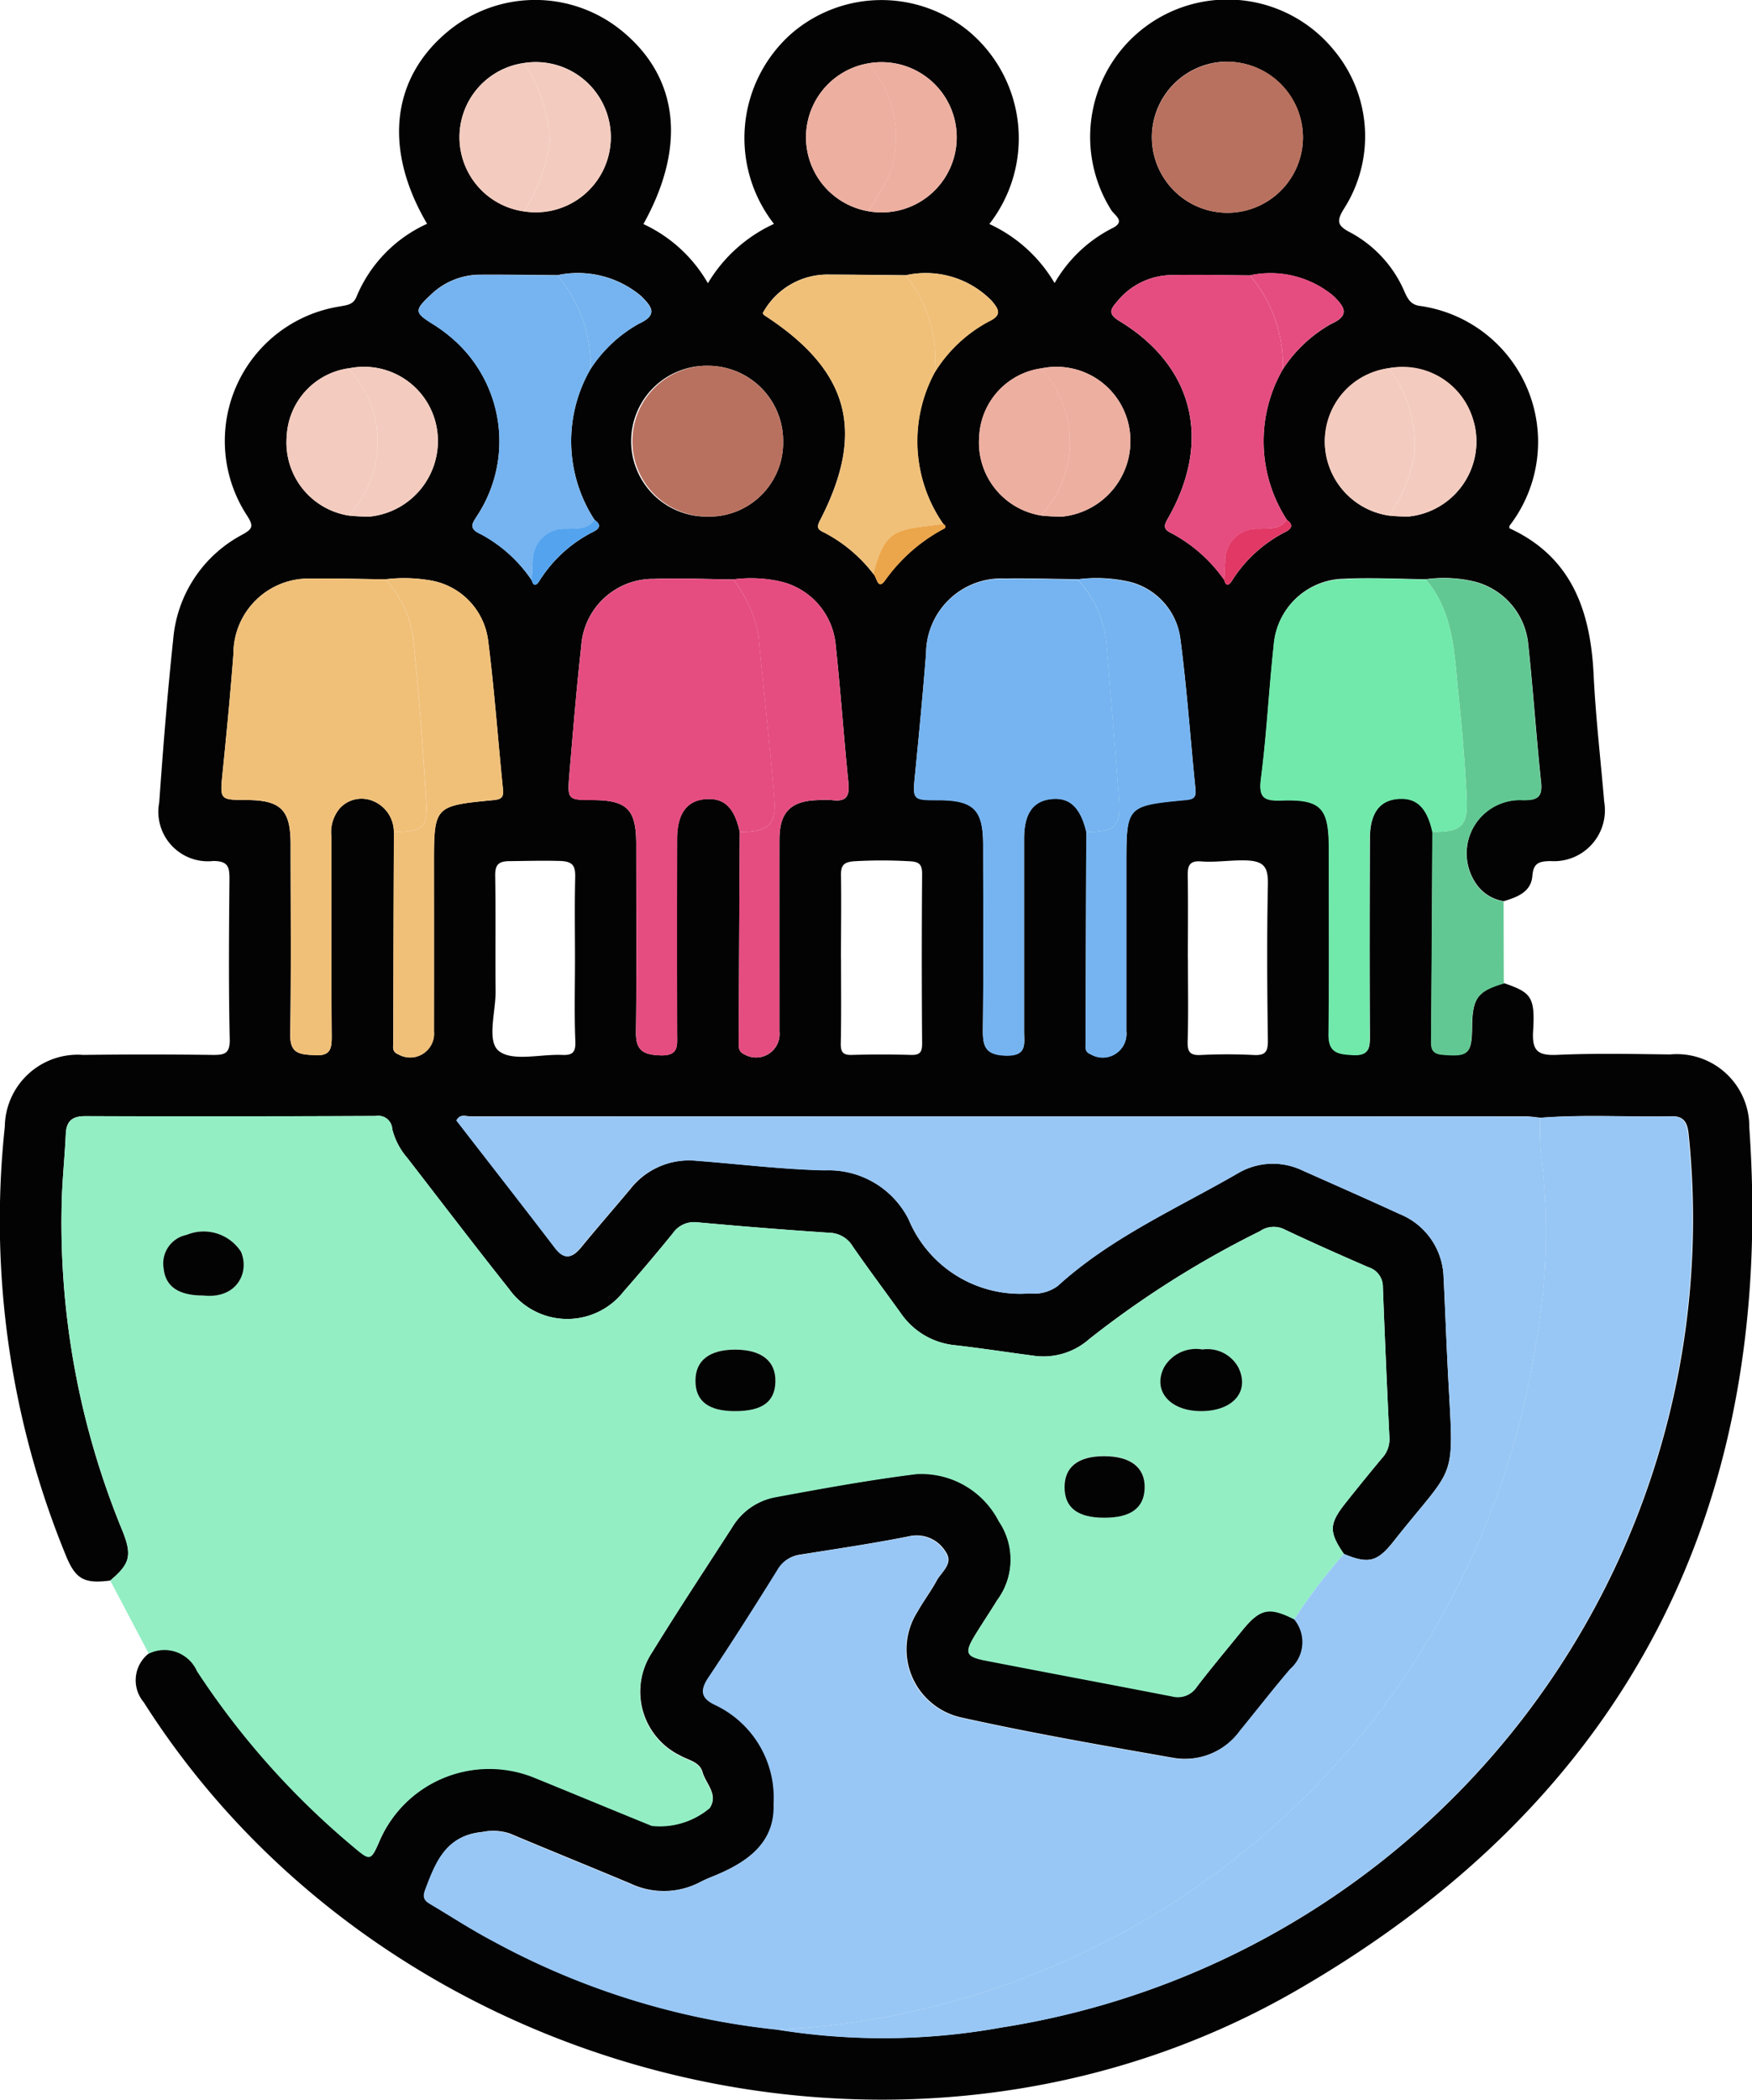 <svg xmlns="http://www.w3.org/2000/svg" width="59.079" height="70.78" viewBox="0 0 59.079 70.78">
  <g id="Grupo_937471" data-name="Grupo 937471" transform="translate(-761.111 -776.909)">
    <path id="Trazado_617278" data-name="Trazado 617278" d="M764.829,830.178c-.876.117-1.169-.045-1.493-.835a29.741,29.741,0,0,1-2.063-14.459,2.459,2.459,0,0,1,2.648-2.421q2.175-.028,4.351,0c.407.005.6-.036.585-.54-.04-1.795-.025-3.591-.009-5.386,0-.4-.037-.607-.54-.61a1.67,1.67,0,0,1-1.828-1.973c.131-1.836.276-3.672.472-5.5a4.4,4.4,0,0,1,2.342-3.532c.359-.2.359-.3.151-.631a4.59,4.59,0,0,1,3.132-7.055c.223-.044.447-.051.555-.325a4.655,4.655,0,0,1,2.381-2.459c-1.461-2.48-1.215-4.858.647-6.438a4.617,4.617,0,0,1,5.908-.075c1.93,1.569,2.2,3.9.739,6.522a4.862,4.862,0,0,1,2.175,1.994,5.041,5.041,0,0,1,2.228-2,4.7,4.7,0,0,1,.618-6.439,4.644,4.644,0,0,1,5.911-.085,4.7,4.7,0,0,1,.734,6.528,4.953,4.953,0,0,1,2.2,1.991,4.7,4.7,0,0,1,1.934-1.844c.487-.234.085-.438-.025-.618a4.63,4.63,0,0,1,7.5-5.4,4.532,4.532,0,0,1,.361,5.337c-.29.455-.223.6.217.827a4.09,4.09,0,0,1,1.82,2.007c.113.249.22.426.522.462a4.627,4.627,0,0,1,3.017,7.4c-.01.013-.006.036-.014.09,2.108.967,2.742,2.789,2.845,4.948.068,1.424.236,2.843.355,4.265a1.717,1.717,0,0,1-1.813,2.006c-.383.008-.573.062-.608.5-.043.542-.509.715-.963.851a1.38,1.38,0,0,1-.912-.557,1.8,1.8,0,0,1,1.57-2.85c.465,0,.653-.087.6-.6-.167-1.573-.271-3.154-.442-4.726a2.415,2.415,0,0,0-1.872-2.055,4.469,4.469,0,0,0-1.571-.063c-.919-.009-1.841-.06-2.757-.016a2.415,2.415,0,0,0-2.372,2.254c-.163,1.485-.234,2.981-.427,4.461-.083.64.078.769.687.749,1.341-.043,1.6.251,1.6,1.6,0,2.093.016,4.187-.009,6.279-.007.632.323.675.824.7.553.03.569-.242.566-.661-.014-2.208-.01-4.416,0-6.624,0-.856.329-1.3.962-1.347.618-.046.964.287,1.149,1.105q-.02,3.546-.044,7.093c0,.282.089.4.39.425.86.074.981-.024.989-.918.008-.98.184-1.223,1.077-1.485.911.312,1.05.459.98,1.607-.042.685.164.838.818.809,1.263-.057,2.53-.029,3.8-.014a2.445,2.445,0,0,1,2.672,2.464c.9,12.845-4.148,22.682-15.292,29.095-13.125,7.554-30.751,3.02-38.85-9.727a1.146,1.146,0,0,1,.181-1.651,1.2,1.2,0,0,1,1.625.592,26.925,26.925,0,0,0,5.255,5.908c.6.505.6.5.918-.231a4.038,4.038,0,0,1,5.15-2.106c1.339.545,2.674,1.1,4.014,1.644a2.609,2.609,0,0,0,1.945-.594c.3-.453-.131-.812-.243-1.208-.1-.35-.48-.4-.752-.557a2.394,2.394,0,0,1-.949-3.477c.879-1.429,1.806-2.828,2.715-4.238a2.166,2.166,0,0,1,1.437-1c1.581-.293,3.167-.58,4.761-.782a2.932,2.932,0,0,1,2.786,1.59,2.3,2.3,0,0,1-.056,2.662c-.242.391-.5.774-.738,1.165-.373.606-.327.738.353.87,2.1.408,4.2.8,6.294,1.208a.757.757,0,0,0,.827-.329c.491-.638,1.008-1.255,1.515-1.88.614-.755.917-.821,1.767-.391a1.2,1.2,0,0,1-.128,1.676c-.586.679-1.134,1.391-1.7,2.084a2.3,2.3,0,0,1-2.252.92c-2.4-.422-4.8-.838-7.174-1.366a2.349,2.349,0,0,1-1.46-3.552c.2-.36.455-.693.651-1.056.163-.3.583-.574.3-.973a1.14,1.14,0,0,0-1.241-.52c-1.216.243-2.445.423-3.67.618a1.019,1.019,0,0,0-.755.521c-.754,1.209-1.518,2.412-2.311,3.6-.306.457-.264.721.248.953a3.451,3.451,0,0,1,1.943,3.318c.053,1.346-.941,2-2.072,2.455-.149.06-.3.124-.44.2a2.639,2.639,0,0,1-2.328.038c-1.354-.569-2.716-1.118-4.07-1.688a1.785,1.785,0,0,0-.925-.051c-1.219.116-1.568,1.011-1.922,1.957-.106.284.011.372.2.483.691.411,1.366.852,2.076,1.226a25.563,25.563,0,0,0,9.6,2.994,22.336,22.336,0,0,0,7.55-.071,27.583,27.583,0,0,0,23.172-30.1c-.036-.374-.148-.62-.571-.611-1.47.032-2.942-.066-4.412.051-.182-.017-.364-.048-.546-.048q-17.784,0-35.568,0c-.14,0-.323-.094-.441.136,1.1,1.426,2.221,2.858,3.325,4.3.321.419.579.335.875-.026.54-.659,1.1-1.3,1.647-1.953a2.53,2.53,0,0,1,2.251-.961c1.446.111,2.889.291,4.336.323A3.019,3.019,0,0,1,791.748,818a4.076,4.076,0,0,0,4.086,2.5,1.355,1.355,0,0,0,.945-.251c1.792-1.631,4-2.6,6.065-3.792a2.313,2.313,0,0,1,2.189-.1c1.091.486,2.184.966,3.268,1.465a2.369,2.369,0,0,1,1.489,2.146c.055,1.057.091,2.116.146,3.173.2,3.839.329,2.982-1.842,5.728-.546.69-.849.752-1.667.412-.51-.741-.5-1.011.055-1.714q.6-.756,1.218-1.5a.942.942,0,0,0,.264-.681q-.124-2.55-.222-5.1a.688.688,0,0,0-.484-.667c-.947-.411-1.892-.829-2.825-1.271a.811.811,0,0,0-.835.055,32.571,32.571,0,0,0-5.754,3.634,2.334,2.334,0,0,1-1.928.557c-.866-.113-1.729-.249-2.6-.347a2.513,2.513,0,0,1-1.836-1.088c-.538-.746-1.088-1.483-1.612-2.238a.94.94,0,0,0-.779-.463c-1.491-.1-2.982-.219-4.47-.354a.87.87,0,0,0-.824.375q-.806.99-1.649,1.95a2.414,2.414,0,0,1-3.875-.084c-1.159-1.458-2.287-2.94-3.428-4.413a2.359,2.359,0,0,1-.506-.969.471.471,0,0,0-.553-.443q-4.9.025-9.8.006c-.426,0-.636.157-.655.6-.033.781-.122,1.56-.138,2.341a27.185,27.185,0,0,0,2.021,10.968C765.581,829.328,765.509,829.6,764.829,830.178Zm25.558-51.133a2.528,2.528,0,0,0,0,4.982,2.532,2.532,0,1,0,0-4.982Zm5.823,15.238a5.683,5.683,0,0,0,.749.034,2.559,2.559,0,0,0,2.253-2.845,2.493,2.493,0,0,0-3.008-2.143,2.438,2.438,0,0,0-2.074,2.3A2.492,2.492,0,0,0,796.209,794.282Zm11.737,0a5.25,5.25,0,0,0,.681.031,2.54,2.54,0,0,0,2.228-2.982,2.562,2.562,0,0,0-5.07.426A2.533,2.533,0,0,0,807.946,794.286Zm-29.165-15.252a2.524,2.524,0,0,0,0,5,2.531,2.531,0,1,0,0-5Zm-5.927,10.293a2.434,2.434,0,0,0-2.076,2.3,2.49,2.49,0,0,0,2.079,2.659,5.661,5.661,0,0,0,.749.034,2.56,2.56,0,0,0,2.253-2.844A2.492,2.492,0,0,0,772.854,789.328Zm6.19,7.14c.059.235.167.162.252.028a4.575,4.575,0,0,1,1.832-1.666c.217-.109.252-.244.032-.393a4.859,4.859,0,0,1-.141-5.079,4.641,4.641,0,0,1,1.634-1.535c.664-.3.427-.582.084-.927a3.316,3.316,0,0,0-2.829-.71c-.873-.006-1.747-.022-2.62-.016a2.406,2.406,0,0,0-1.676.7c-.532.5-.52.58.083.956a5.068,5.068,0,0,1,.56.4,4.578,4.578,0,0,1,.97,6.029c-.164.269-.36.453.1.659A4.8,4.8,0,0,1,779.044,796.468Zm12.6-10.28c-.849-.007-1.7-.021-2.548-.021a2.48,2.48,0,0,0-2.266,1.3c.023.031.032.055.049.067,2.871,1.862,3.435,3.916,1.877,6.926-.127.245-.051.307.133.394a4.978,4.978,0,0,1,1.671,1.4c.123.1.14.58.4.21a5.716,5.716,0,0,1,1.99-1.739c.06-.032.042-.115-.034-.152a4.887,4.887,0,0,1-.3-5.092,4.8,4.8,0,0,1,1.827-1.733c.466-.216.349-.41.106-.7A3.112,3.112,0,0,0,791.645,786.188Zm10.75,10.276c.065.249.18.146.259.022a4.587,4.587,0,0,1,1.806-1.647c.208-.107.275-.239.049-.4a4.863,4.863,0,0,1-.142-5.077A4.672,4.672,0,0,1,806,787.826c.668-.3.424-.592.083-.935a3.318,3.318,0,0,0-2.827-.7c-.895-.005-1.79-.031-2.684-.01a2.4,2.4,0,0,0-1.793.893c-.231.265-.318.414.088.661,2.5,1.52,3.112,4.039,1.636,6.63-.142.249-.187.376.114.516A5.1,5.1,0,0,1,802.4,796.464Zm-28,8.484q-.014,3.554-.025,7.108c0,.146-.047.308.173.393a.805.805,0,0,0,1.2-.775q.005-2.8,0-5.592c0-2.005,0-2.009,1.978-2.2.243-.024.382-.057.351-.354-.169-1.67-.287-3.345-.5-5.01a2.356,2.356,0,0,0-2.032-2.057,5.108,5.108,0,0,0-1.443-.023c-.828-.009-1.656-.039-2.484-.024a2.534,2.534,0,0,0-2.631,2.536c-.1,1.33-.23,2.659-.364,3.987-.094.935-.108.934.816.939,1.147.007,1.475.335,1.476,1.486,0,2.141.021,4.283-.012,6.423-.01.657.335.661.822.691.544.034.578-.222.575-.654-.017-2.233-.006-4.466-.009-6.7a1.253,1.253,0,0,1,.278-.963.993.993,0,0,1,1.01-.29A1.129,1.129,0,0,1,774.393,804.948Zm23.062-8.514c-.826-.009-1.653-.038-2.479-.024a2.536,2.536,0,0,0-2.639,2.522c-.107,1.351-.235,2.7-.369,4.048-.088.891-.1.89.794.894,1.188.006,1.5.322,1.5,1.523,0,2.068.016,4.137-.009,6.2-.007.577.083.867.774.885.733.02.615-.4.615-.823q0-3.24,0-6.48c0-.829.287-1.258.88-1.337.637-.084,1.02.262,1.218,1.1q-.013,3.554-.023,7.108c0,.146-.047.307.174.391a.8.8,0,0,0,1.2-.777q0-2.8,0-5.592c0-2.007,0-2.011,1.98-2.2.243-.024.382-.056.352-.352-.172-1.692-.289-3.392-.51-5.077a2.276,2.276,0,0,0-1.883-1.958A4.88,4.88,0,0,0,797.455,796.433Zm-11.4,8.512q-.019,3.549-.036,7.1c0,.157-.011.311.187.4a.791.791,0,0,0,1.187-.764c0-2.16,0-4.32,0-6.48,0-.92.388-1.3,1.3-1.322a2.978,2.978,0,0,1,.482,0c.465.063.59-.13.544-.581-.16-1.576-.268-3.158-.439-4.732a2.417,2.417,0,0,0-1.871-2.06,4.567,4.567,0,0,0-1.573-.066c-.9-.009-1.793-.051-2.687-.018a2.426,2.426,0,0,0-2.44,2.257c-.16,1.438-.277,2.881-.4,4.323-.072.868-.058.869.79.874,1.153.006,1.463.316,1.464,1.478,0,2.115.017,4.23-.009,6.345-.008.621.247.761.822.781.635.022.565-.339.564-.736q-.006-3.276,0-6.552c0-.856.329-1.3.963-1.347S785.878,804.132,786.055,804.945Zm16.433-25.956a2.547,2.547,0,1,0,2.557,2.532A2.568,2.568,0,0,0,802.488,778.989ZM784.971,794.32a2.491,2.491,0,0,0,2.548-2.515A2.533,2.533,0,0,0,785,789.237a2.542,2.542,0,1,0-.032,5.083Zm4.5,14.914c0,.941.012,1.882-.008,2.823-.006.29.052.415.367.406.665-.018,1.331-.019,2,0,.306.009.378-.094.376-.392q-.022-2.857,0-5.714c0-.344-.128-.407-.442-.422a16.253,16.253,0,0,0-1.829,0c-.36.024-.473.122-.465.48C789.484,807.353,789.47,808.294,789.468,809.235Zm-8.971.017c0-.918-.016-1.836.007-2.753.01-.392-.06-.558-.515-.572-.566-.017-1.127,0-1.691.006-.4,0-.5.137-.491.516.021,1.285,0,2.57.013,3.854.01.7-.311,1.7.113,2.031.459.36,1.4.1,2.127.13.352.016.464-.082.449-.459C780.474,811.088,780.5,810.169,780.5,809.252Zm20.669-.01c0,.918.018,1.836-.009,2.753-.01.35.06.491.438.472a17.721,17.721,0,0,1,1.789,0c.4.02.483-.114.478-.5-.025-1.744-.036-3.488,0-5.231.013-.6-.117-.814-.769-.828-.5-.011-.992.072-1.484.034-.385-.029-.456.141-.45.479C801.178,807.36,801.167,808.3,801.166,809.242Z" transform="translate(0 0)" fill="#030303"/>
    <path id="Trazado_617279" data-name="Trazado 617279" d="M810.178,929.741c-.85-.43-1.152-.364-1.767.391-.508.625-1.024,1.242-1.515,1.88a.757.757,0,0,1-.827.329c-2.1-.409-4.2-.8-6.295-1.208-.68-.132-.726-.264-.353-.87.241-.391.5-.774.738-1.165a2.3,2.3,0,0,0,.056-2.662,2.931,2.931,0,0,0-2.786-1.59c-1.595.2-3.18.489-4.761.782a2.166,2.166,0,0,0-1.436,1c-.909,1.41-1.836,2.809-2.715,4.238a2.394,2.394,0,0,0,.949,3.478c.272.155.654.207.752.556.112.4.546.754.243,1.208a2.609,2.609,0,0,1-1.945.594c-1.339-.544-2.675-1.1-4.014-1.644a4.038,4.038,0,0,0-5.15,2.106c-.316.735-.317.737-.918.231a26.923,26.923,0,0,1-5.255-5.908,1.2,1.2,0,0,0-1.625-.592l-1.3-2.464c.68-.579.752-.85.386-1.743a27.188,27.188,0,0,1-2.021-10.968c.015-.781.1-1.56.138-2.341.019-.44.229-.6.655-.6q4.9.011,9.8-.006a.471.471,0,0,1,.553.443,2.362,2.362,0,0,0,.506.969c1.14,1.473,2.269,2.954,3.428,4.413a2.414,2.414,0,0,0,3.875.084q.845-.957,1.649-1.95a.869.869,0,0,1,.824-.375c1.489.135,2.979.257,4.47.354a.94.94,0,0,1,.779.463c.525.755,1.075,1.492,1.612,2.238a2.513,2.513,0,0,0,1.836,1.088c.868.1,1.731.234,2.6.347a2.335,2.335,0,0,0,1.928-.557,32.58,32.58,0,0,1,5.754-3.634.811.811,0,0,1,.835-.055c.933.442,1.878.859,2.825,1.271a.688.688,0,0,1,.484.667q.095,2.551.222,5.1a.943.943,0,0,1-.264.681q-.618.742-1.218,1.5c-.559.7-.565.973-.055,1.714A18.949,18.949,0,0,0,810.178,929.741Zm-3.139-7.021c1.075,0,1.649-.666,1.262-1.464a1.186,1.186,0,0,0-1.214-.612,1.248,1.248,0,0,0-1.294.6C805.392,922.027,805.98,922.72,807.038,922.72Zm-33.657-3.9c1.147.128,1.579-.786,1.28-1.473a1.5,1.5,0,0,0-1.831-.567.984.984,0,0,0-.774,1.143C772.121,918.527,772.562,918.821,773.382,918.823Zm30.387,7.49c.9,0,1.347-.327,1.367-1,.02-.692-.475-1.08-1.372-1.076-.868,0-1.33.367-1.329,1.047S802.875,926.311,803.769,926.313ZM791.32,922.72c.914,0,1.346-.311,1.365-.989.02-.7-.471-1.089-1.365-1.085-.861,0-1.331.375-1.331,1.051S790.427,922.719,791.32,922.72Z" transform="translate(-5.426 -98.252)" fill="#93eec4"/>
    <path id="Trazado_617280" data-name="Trazado 617280" d="M934.773,847.349a4.467,4.467,0,0,1,1.571.063,2.415,2.415,0,0,1,1.871,2.055c.171,1.573.275,3.153.442,4.726.055.513-.133.6-.6.6a1.8,1.8,0,0,0-1.57,2.85,1.38,1.38,0,0,0,.912.557q0,1.385.006,2.77c-.893.262-1.068.5-1.077,1.485-.008.893-.129.992-.989.918-.3-.026-.392-.143-.39-.425q.028-3.546.044-7.093c.973.01,1.205-.186,1.159-1.154-.056-1.161-.157-2.321-.278-3.478C935.732,849.872,935.729,848.473,934.773,847.349Z" transform="translate(-125.584 -50.911)" fill="#62c893"/>
    <path id="Trazado_617281" data-name="Trazado 617281" d="M842.073,929.729a18.931,18.931,0,0,1,1.675-2.205c.818.34,1.122.278,1.667-.412,2.171-2.746,2.043-1.89,1.842-5.728-.055-1.057-.091-2.116-.146-3.173a2.369,2.369,0,0,0-1.489-2.146c-1.084-.5-2.178-.979-3.268-1.465a2.313,2.313,0,0,0-2.189.1c-2.066,1.192-4.273,2.161-6.065,3.792a1.356,1.356,0,0,1-.945.251,4.076,4.076,0,0,1-4.086-2.5,3.019,3.019,0,0,0-2.818-1.646c-1.447-.032-2.89-.213-4.336-.323a2.531,2.531,0,0,0-2.251.961c-.545.654-1.107,1.294-1.647,1.953-.3.361-.553.444-.875.026-1.1-1.441-2.221-2.873-3.325-4.3.118-.23.3-.136.441-.136q17.784-.008,35.568,0c.182,0,.364.031.546.048a9.294,9.294,0,0,0,.027,1.241,21.127,21.127,0,0,1-.2,6.5,27.2,27.2,0,0,1-2.911,8.621,27.17,27.17,0,0,1-22.653,14.37,25.565,25.565,0,0,1-9.6-2.993c-.71-.374-1.385-.815-2.076-1.226-.186-.11-.3-.2-.2-.482.354-.946.7-1.841,1.922-1.957a1.785,1.785,0,0,1,.925.051c1.354.57,2.716,1.119,4.07,1.688a2.639,2.639,0,0,0,2.328-.038c.143-.073.291-.137.44-.2,1.13-.451,2.125-1.109,2.072-2.455a3.452,3.452,0,0,0-1.943-3.318c-.512-.231-.555-.5-.248-.953.793-1.184,1.557-2.387,2.311-3.6a1.019,1.019,0,0,1,.755-.52c1.225-.2,2.455-.375,3.67-.618a1.14,1.14,0,0,1,1.241.52c.287.4-.133.671-.3.973-.2.363-.448.7-.651,1.056a2.349,2.349,0,0,0,1.46,3.552c2.376.528,4.777.944,7.174,1.366a2.3,2.3,0,0,0,2.252-.921c.569-.694,1.117-1.4,1.7-2.084A1.2,1.2,0,0,0,842.073,929.729Z" transform="translate(-37.321 -98.24)" fill="#98c7f5"/>
    <path id="Trazado_617282" data-name="Trazado 617282" d="M855.752,943.569a27.171,27.171,0,0,0,22.653-14.37,27.193,27.193,0,0,0,2.911-8.621,21.123,21.123,0,0,0,.2-6.5,9.294,9.294,0,0,1-.026-1.241c1.469-.117,2.941-.02,4.412-.051.423-.009.535.237.571.611A27.583,27.583,0,0,1,863.3,943.5,22.342,22.342,0,0,1,855.752,943.569Z" transform="translate(-68.44 -98.252)" fill="#98c7f5"/>
    <path id="Trazado_617283" data-name="Trazado 617283" d="M920.208,847.363c.956,1.124.96,2.523,1.1,3.875.121,1.157.222,2.317.278,3.478.047.968-.186,1.164-1.159,1.154-.185-.818-.531-1.151-1.149-1.105-.633.047-.96.492-.962,1.347-.005,2.208-.009,4.416,0,6.624,0,.419-.013.69-.566.661-.5-.027-.831-.07-.824-.7.024-2.093.01-4.186.009-6.279,0-1.354-.261-1.647-1.6-1.6-.609.02-.77-.11-.687-.749.192-1.48.264-2.976.427-4.461a2.415,2.415,0,0,1,2.372-2.254C918.368,847.3,919.289,847.355,920.208,847.363Z" transform="translate(-111.019 -50.925)" fill="#70e9ab"/>
    <path id="Trazado_617284" data-name="Trazado 617284" d="M836.143,855.872c-.177-.814-.527-1.151-1.146-1.1-.634.048-.961.491-.963,1.347q-.008,3.276,0,6.552c0,.4.071.758-.565.736-.575-.02-.83-.16-.822-.781.026-2.115.011-4.229.009-6.345,0-1.163-.311-1.472-1.464-1.478-.849,0-.863-.006-.79-.874.12-1.442.237-2.885.4-4.323a2.426,2.426,0,0,1,2.44-2.257c.894-.033,1.791.009,2.687.018a4.559,4.559,0,0,1,.844,1.846c.172,1.839.383,3.674.538,5.513C837.384,855.643,837.106,855.881,836.143,855.872Z" transform="translate(-50.088 -50.927)" fill="#e54d80"/>
    <path id="Trazado_617285" data-name="Trazado 617285" d="M878.24,855.879c-.2-.842-.581-1.189-1.218-1.1-.592.078-.879.507-.88,1.337q0,3.24,0,6.48c0,.425.118.843-.615.823-.692-.019-.781-.308-.774-.885.025-2.068.01-4.136.009-6.2,0-1.2-.314-1.517-1.5-1.523-.894,0-.883,0-.794-.894.134-1.348.262-2.7.369-4.048a2.535,2.535,0,0,1,2.639-2.522c.826-.015,1.653.014,2.479.024a3.761,3.761,0,0,1,.959,2.079q.222,2.617.421,5.235C879.411,855.7,879.257,855.863,878.24,855.879Z" transform="translate(-80.499 -50.928)" fill="#75b4f0"/>
    <path id="Trazado_617286" data-name="Trazado 617286" d="M793.9,855.878a1.129,1.129,0,0,0-.814-1.082.993.993,0,0,0-1.01.29,1.254,1.254,0,0,0-.279.963c0,2.233-.008,4.467.009,6.7,0,.432-.031.687-.575.654-.487-.031-.832-.034-.822-.691.032-2.141.013-4.282.012-6.424,0-1.151-.329-1.479-1.476-1.486-.924-.006-.91,0-.816-.939.134-1.328.26-2.657.364-3.987a2.534,2.534,0,0,1,2.631-2.536c.828-.015,1.656.015,2.484.024a3.506,3.506,0,0,1,.938,1.952c.194,1.812.329,3.632.438,5.452C795.047,855.762,794.9,855.864,793.9,855.878Z" transform="translate(-19.509 -50.93)" fill="#f0c079"/>
    <path id="Trazado_617287" data-name="Trazado 617287" d="M902.252,813.546a4.863,4.863,0,0,0,.142,5.077c-.246.32-.6.281-.943.3a1.071,1.071,0,0,0-1.141,1.112c-.013.206-.02.413-.03.62a5.1,5.1,0,0,0-1.777-1.588c-.3-.14-.256-.267-.114-.516,1.476-2.591.865-5.109-1.636-6.63-.406-.247-.32-.4-.088-.661a2.4,2.4,0,0,1,1.793-.893c.894-.021,1.789,0,2.684.01A4.648,4.648,0,0,1,902.252,813.546Z" transform="translate(-97.884 -24.187)" fill="#e54d80"/>
    <path id="Trazado_617288" data-name="Trazado 617288" d="M857.748,820.437a4.982,4.982,0,0,0-1.671-1.4c-.184-.087-.259-.15-.133-.394,1.558-3.01.994-5.064-1.877-6.926-.017-.011-.027-.035-.05-.067a2.48,2.48,0,0,1,2.266-1.3c.849,0,1.7.014,2.548.021a4.441,4.441,0,0,1,.977,3.293,4.887,4.887,0,0,0,.3,5.092C858.568,818.954,858.151,818.856,857.748,820.437Z" transform="translate(-67.185 -24.183)" fill="#f0c079"/>
    <path id="Trazado_617289" data-name="Trazado 617289" d="M817.887,813.547a4.858,4.858,0,0,0,.141,5.078c-.246.319-.6.28-.944.3a1.073,1.073,0,0,0-1.139,1.116c-.014.207-.022.413-.032.62a4.8,4.8,0,0,0-1.72-1.555c-.46-.206-.264-.39-.1-.659a4.579,4.579,0,0,0-.97-6.029,5.086,5.086,0,0,0-.56-.4c-.6-.376-.615-.454-.083-.956a2.406,2.406,0,0,1,1.676-.7c.873-.006,1.747.01,2.62.016A4.651,4.651,0,0,1,817.887,813.547Z" transform="translate(-36.869 -24.188)" fill="#75b4f0"/>
    <path id="Trazado_617290" data-name="Trazado 617290" d="M808.326,855.847c1-.014,1.145-.116,1.085-1.109-.109-1.82-.244-3.64-.439-5.452a3.5,3.5,0,0,0-.938-1.952,5.108,5.108,0,0,1,1.443.023,2.356,2.356,0,0,1,2.032,2.057c.208,1.665.327,3.34.5,5.01.03.3-.108.329-.351.353-1.979.195-1.978.2-1.978,2.2q0,2.8,0,5.591a.805.805,0,0,1-1.2.775c-.219-.085-.173-.246-.173-.393Q808.309,859.4,808.326,855.847Z" transform="translate(-33.933 -50.899)" fill="#f0c079"/>
    <path id="Trazado_617291" data-name="Trazado 617291" d="M850.643,855.857c.963.009,1.242-.229,1.164-1.151-.155-1.84-.366-3.675-.538-5.513a4.559,4.559,0,0,0-.844-1.846,4.566,4.566,0,0,1,1.573.066,2.417,2.417,0,0,1,1.871,2.06c.17,1.575.278,3.156.438,4.732.046.451-.079.644-.544.581a2.97,2.97,0,0,0-.482,0c-.909.025-1.293.4-1.3,1.322-.009,2.16,0,4.32,0,6.48a.791.791,0,0,1-1.187.764c-.2-.085-.188-.239-.187-.4Q850.623,859.405,850.643,855.857Z" transform="translate(-64.588 -50.912)" fill="#e54d80"/>
    <path id="Trazado_617292" data-name="Trazado 617292" d="M892.674,855.857c1.017-.016,1.171-.176,1.092-1.2q-.2-2.618-.421-5.235a3.762,3.762,0,0,0-.959-2.079,4.878,4.878,0,0,1,1.577.057,2.275,2.275,0,0,1,1.883,1.958c.222,1.686.338,3.385.511,5.077.03.3-.109.329-.352.352-1.98.192-1.98.2-1.98,2.2q0,2.8,0,5.591a.8.8,0,0,1-1.2.777c-.22-.084-.174-.245-.174-.391Q892.659,859.411,892.674,855.857Z" transform="translate(-94.933 -50.907)" fill="#75b4f0"/>
    <path id="Trazado_617293" data-name="Trazado 617293" d="M903.939,784.425a2.546,2.546,0,0,1,.029,5.093,2.546,2.546,0,1,1-.029-5.093Z" transform="translate(-101.451 -5.435)" fill="#b9715f"/>
    <path id="Trazado_617294" data-name="Trazado 617294" d="M840.656,826.524a2.542,2.542,0,1,1,2.548-2.515A2.491,2.491,0,0,1,840.656,826.524Z" transform="translate(-55.685 -32.204)" fill="#b9715f"/>
    <path id="Trazado_617295" data-name="Trazado 617295" d="M798.1,826.722a2.49,2.49,0,0,1-2.079-2.659,2.434,2.434,0,0,1,2.076-2.3A3.605,3.605,0,0,1,798.1,826.722Z" transform="translate(-25.243 -32.44)" fill="#f3ccbf"/>
    <path id="Trazado_617296" data-name="Trazado 617296" d="M819.234,789.59a2.524,2.524,0,0,1,0-5,5.164,5.164,0,0,1,.868,2.6A5.632,5.632,0,0,1,819.234,789.59Z" transform="translate(-40.452 -5.553)" fill="#f3ccbf"/>
    <path id="Trazado_617297" data-name="Trazado 617297" d="M924.635,826.7a2.533,2.533,0,0,1-2.162-2.526,2.478,2.478,0,0,1,2.158-2.442,4.236,4.236,0,0,1,.859,2.933A5.02,5.02,0,0,1,924.635,826.7Z" transform="translate(-116.69 -32.415)" fill="#f3ccbf"/>
    <path id="Trazado_617298" data-name="Trazado 617298" d="M882.446,826.724a2.492,2.492,0,0,1-2.08-2.658,2.438,2.438,0,0,1,2.074-2.3A3.606,3.606,0,0,1,882.446,826.724Z" transform="translate(-86.237 -32.442)" fill="#edafa0"/>
    <path id="Trazado_617299" data-name="Trazado 617299" d="M861.387,789.607a2.528,2.528,0,0,1,0-4.982,3.732,3.732,0,0,1,.717,3.752A9.952,9.952,0,0,1,861.387,789.607Z" transform="translate(-70.999 -5.58)" fill="#edafa0"/>
    <path id="Trazado_617300" data-name="Trazado 617300" d="M824.938,789.484a5.631,5.631,0,0,0,.867-2.4,5.164,5.164,0,0,0-.868-2.6,2.531,2.531,0,1,1,0,5Z" transform="translate(-46.155 -5.447)" fill="#f3ccbf"/>
    <path id="Trazado_617301" data-name="Trazado 617301" d="M803.532,826.55a3.605,3.605,0,0,0,0-4.954,2.492,2.492,0,0,1,3,2.144,2.56,2.56,0,0,1-2.253,2.844A5.66,5.66,0,0,1,803.532,826.55Z" transform="translate(-30.674 -32.268)" fill="#f3ccbf"/>
    <path id="Trazado_617302" data-name="Trazado 617302" d="M930.274,826.568a5.019,5.019,0,0,0,.855-2.035,4.236,4.236,0,0,0-.859-2.933,2.474,2.474,0,0,1,2.912,2.016,2.541,2.541,0,0,1-2.228,2.983A5.259,5.259,0,0,1,930.274,826.568Z" transform="translate(-122.328 -32.282)" fill="#f3ccbf"/>
    <path id="Trazado_617303" data-name="Trazado 617303" d="M887.873,826.551a3.606,3.606,0,0,0-.006-4.954,2.493,2.493,0,0,1,3.008,2.143,2.558,2.558,0,0,1-2.253,2.845A5.671,5.671,0,0,1,887.873,826.551Z" transform="translate(-91.664 -32.268)" fill="#edafa0"/>
    <path id="Trazado_617304" data-name="Trazado 617304" d="M866.857,789.465a9.972,9.972,0,0,0,.715-1.229,3.732,3.732,0,0,0-.717-3.752,2.532,2.532,0,1,1,0,4.982Z" transform="translate(-76.47 -5.438)" fill="#edafa0"/>
    <path id="Trazado_617305" data-name="Trazado 617305" d="M830.114,813.511A4.651,4.651,0,0,0,829,810.339a3.317,3.317,0,0,1,2.829.71c.343.346.581.628-.084.927A4.641,4.641,0,0,0,830.114,813.511Z" transform="translate(-49.096 -24.152)" fill="#75b4f0"/>
    <path id="Trazado_617306" data-name="Trazado 617306" d="M914.455,813.51a4.648,4.648,0,0,0-1.112-3.173,3.317,3.317,0,0,1,2.827.7c.342.343.586.634-.082.935A4.671,4.671,0,0,0,914.455,813.51Z" transform="translate(-110.087 -24.151)" fill="#e54d80"/>
    <path id="Trazado_617307" data-name="Trazado 617307" d="M872.381,813.632a4.441,4.441,0,0,0-.977-3.293,3.111,3.111,0,0,1,2.909.864c.244.286.361.48-.105.7A4.8,4.8,0,0,0,872.381,813.632Z" transform="translate(-79.759 -24.151)" fill="#f0c079"/>
    <path id="Trazado_617308" data-name="Trazado 617308" d="M867.492,842.393c.4-1.581.821-1.483,2.36-1.681.076.037.094.12.034.152a5.717,5.717,0,0,0-1.99,1.739C867.632,842.973,867.615,842.5,867.492,842.393Z" transform="translate(-76.93 -46.14)" fill="#eba54a"/>
    <path id="Trazado_617309" data-name="Trazado 617309" d="M825.885,842.254c.01-.206.018-.413.032-.62a1.073,1.073,0,0,1,1.139-1.116c.345-.015.7.024.944-.3.22.15.186.284-.032.393a4.573,4.573,0,0,0-1.832,1.665C826.052,842.417,825.944,842.489,825.885,842.254Z" transform="translate(-46.842 -45.786)" fill="#53a3ef"/>
    <path id="Trazado_617310" data-name="Trazado 617310" d="M910.233,842.249c.01-.207.017-.413.03-.62a1.071,1.071,0,0,1,1.141-1.112c.345-.015.7.024.943-.3.226.164.159.3-.049.4a4.59,4.59,0,0,0-1.806,1.647C910.413,842.395,910.3,842.5,910.233,842.249Z" transform="translate(-107.838 -45.785)" fill="#e13866"/>
    <path id="Trazado_617311" data-name="Trazado 617311" d="M903.821,943.276c-1.059,0-1.646-.693-1.247-1.477a1.247,1.247,0,0,1,1.294-.6,1.185,1.185,0,0,1,1.214.612C905.471,942.61,904.9,943.277,903.821,943.276Z" transform="translate(-102.209 -118.808)" fill="#030303"/>
    <path id="Trazado_617312" data-name="Trazado 617312" d="M782.351,929.062c-.82,0-1.261-.3-1.325-.9a.984.984,0,0,1,.774-1.143,1.5,1.5,0,0,1,1.831.567C783.93,928.276,783.5,929.19,782.351,929.062Z" transform="translate(-14.395 -108.491)" fill="#030303"/>
    <path id="Trazado_617313" data-name="Trazado 617313" d="M892.112,956.257c-.895,0-1.334-.34-1.335-1.027s.461-1.044,1.329-1.047c.9,0,1.392.385,1.372,1.076C893.459,955.93,893.008,956.259,892.112,956.257Z" transform="translate(-93.768 -128.196)" fill="#030303"/>
    <path id="Trazado_617314" data-name="Trazado 617314" d="M847.151,943.282c-.893,0-1.332-.339-1.332-1.023s.47-1.046,1.331-1.051c.895,0,1.385.385,1.365,1.085C848.5,942.971,848.065,943.283,847.151,943.282Z" transform="translate(-61.257 -118.813)" fill="#030303"/>
  </g>
</svg>
